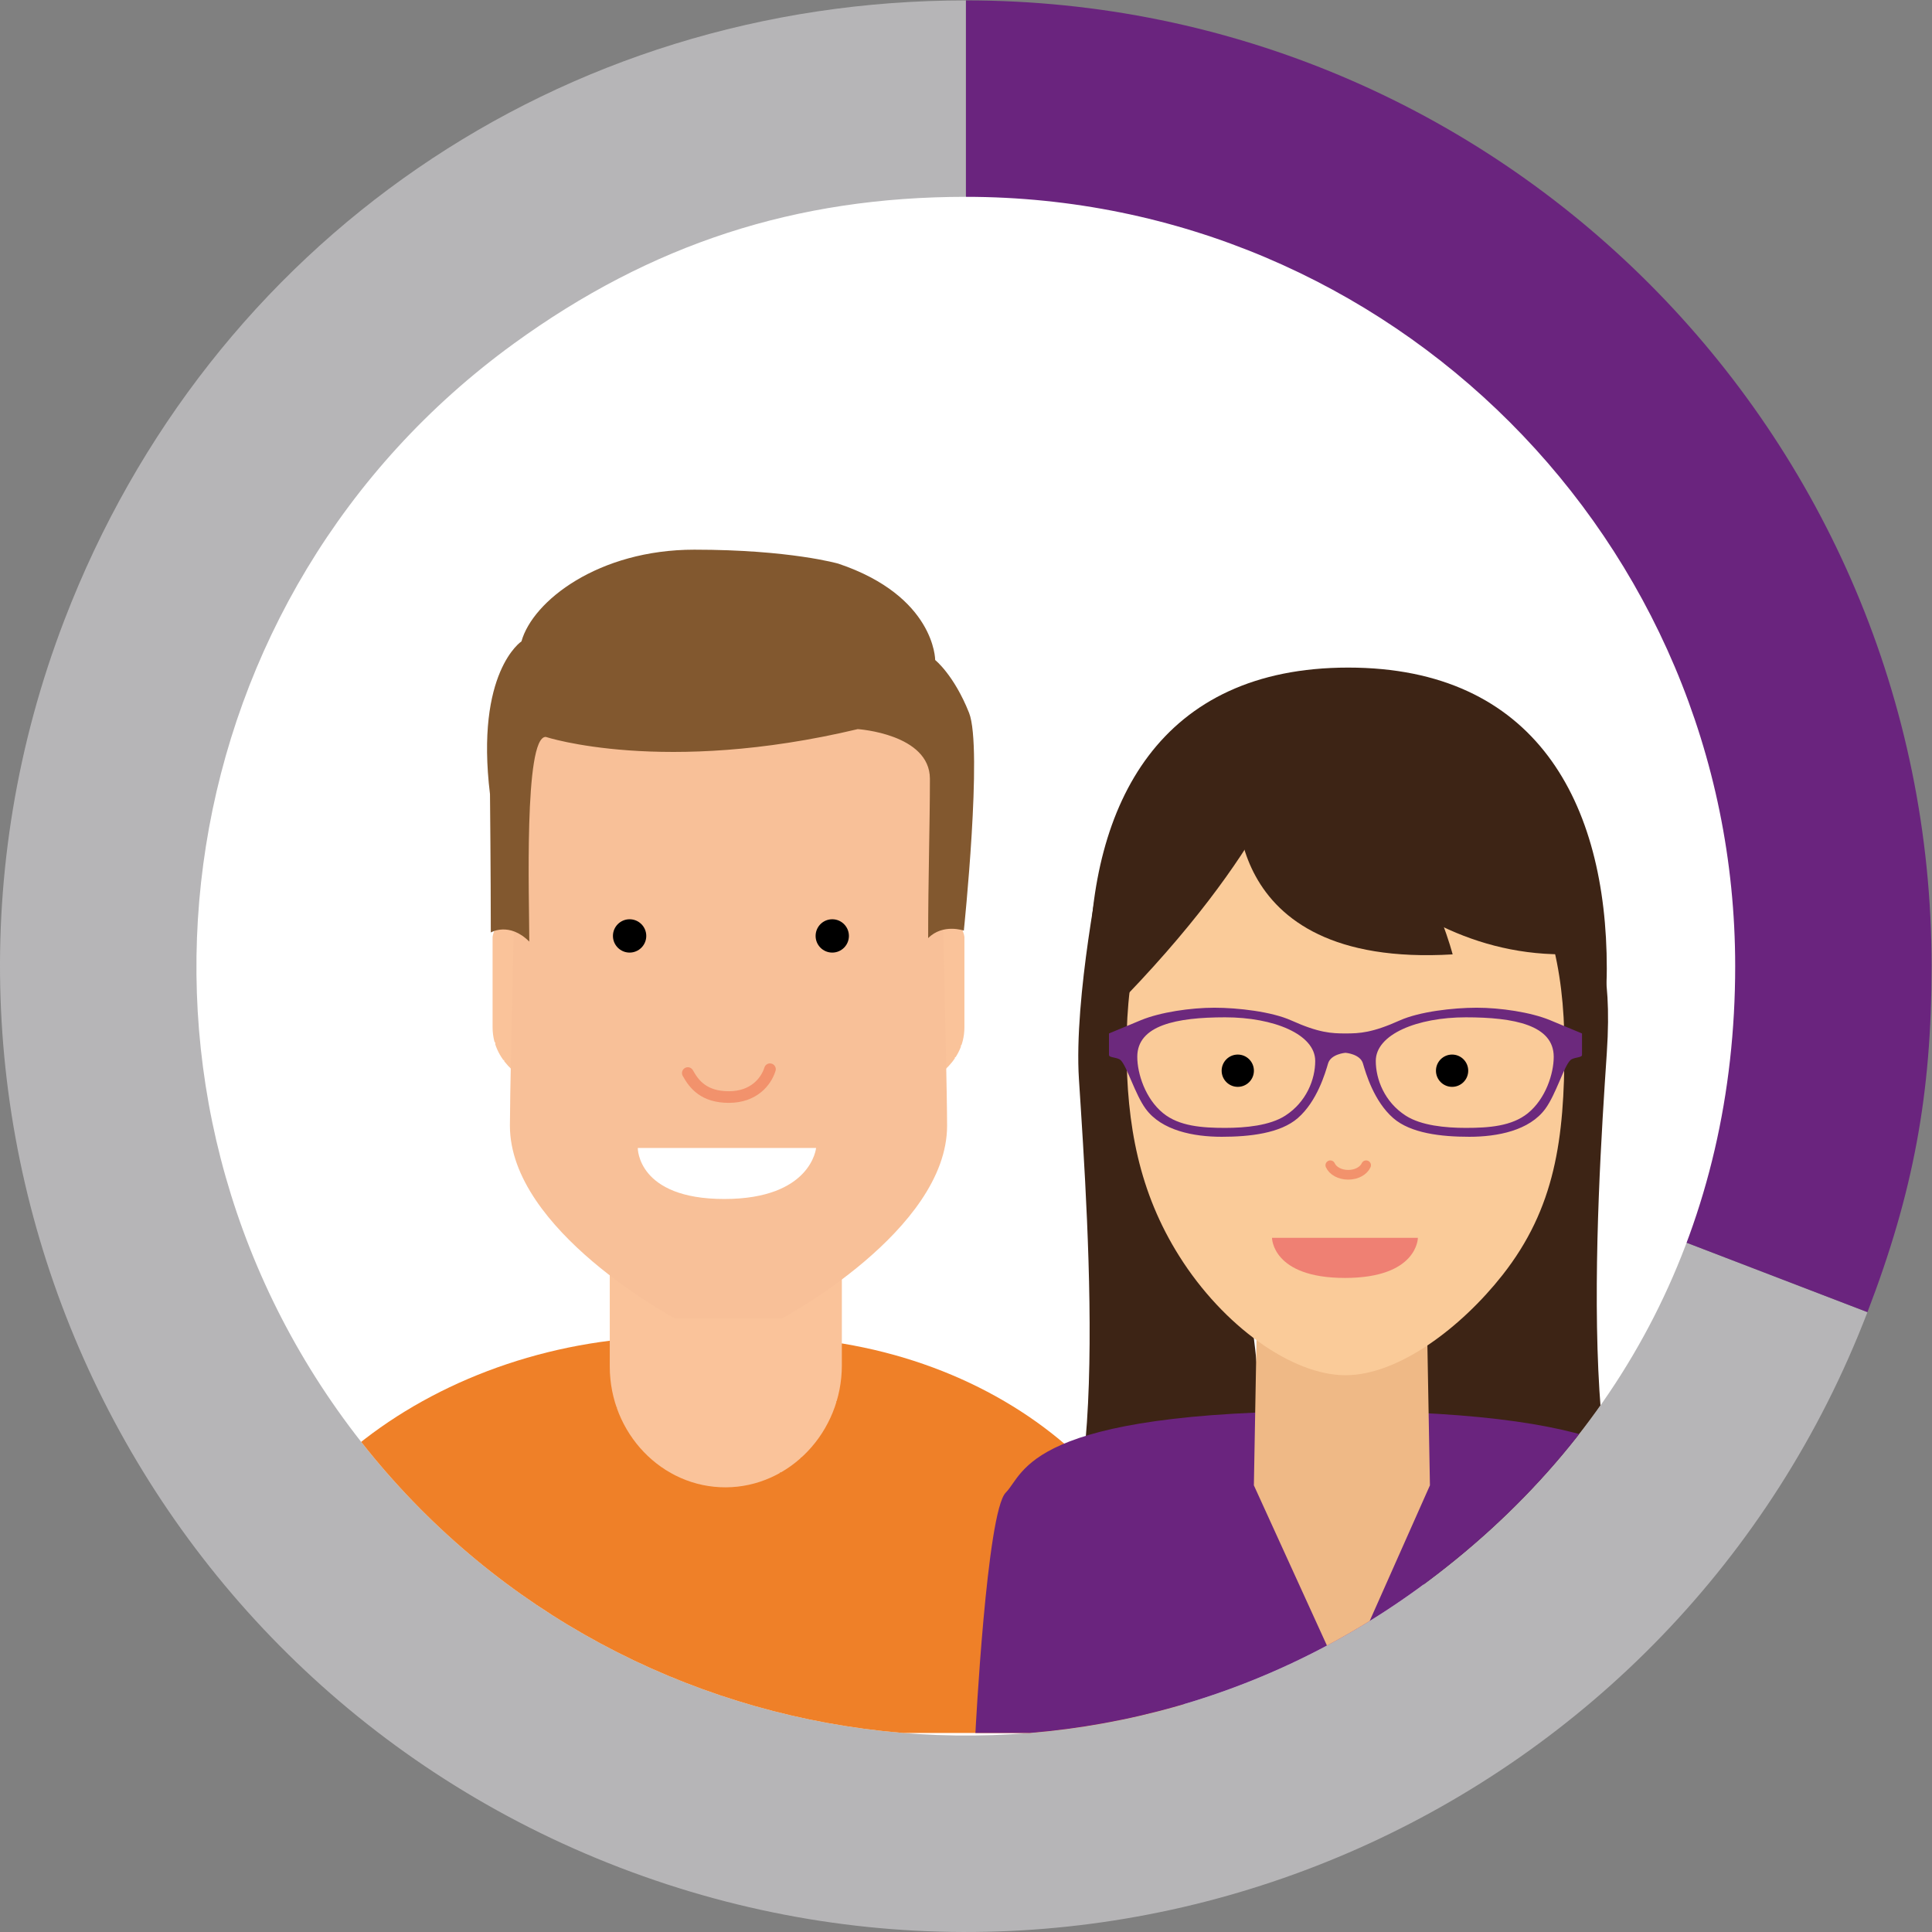 <?xml version="1.0" encoding="UTF-8" standalone="no"?>
<svg
   xmlns:dc="http://purl.org/dc/elements/1.1/"
   xmlns:cc="http://creativecommons.org/ns#"
   xmlns:rdf="http://www.w3.org/1999/02/22-rdf-syntax-ns#"
   xmlns:svg="http://www.w3.org/2000/svg"
   xmlns="http://www.w3.org/2000/svg"
   viewBox="0 0 86.84 86.84"
   height="86.84"
   width="86.84"
   xml:space="preserve"
   id="svg2"
   version="1.1"><rect x="0" y="0" width="86.84" height="86.84" fill="#808080" stroke="none"/><defs
     id="defs6"><clipPath
       id="clipPath28"
       clipPathUnits="userSpaceOnUse"><path
         id="path26"
         d="M 173.188,535.543 C 57.277,451.332 31.586,289.102 115.801,173.184 200.008,57.273 362.234,31.582 478.152,115.801 c 69.543,50.527 106.934,123.906 106.934,209.871 0,143.269 -116.141,259.422 -259.402,259.422 -57.317,0 -106.125,-15.86 -152.496,-49.551" /></clipPath><clipPath
       id="clipPath38"
       clipPathUnits="userSpaceOnUse"><path
         id="path36"
         d="m 244.406,307.383 c -21.371,0 -38.797,-18.211 -38.797,-40.617 v -76.063 c 0,-22.519 17.606,-40.859 39.129,-40.762 21.532,0.106 39.129,18.622 39.129,41.153 v 75.008 c 0,22.531 -17.597,41.101 -39.129,41.281 -0.109,0 -0.218,0 -0.332,0" /></clipPath><clipPath
       id="clipPath44"
       clipPathUnits="userSpaceOnUse"><path
         id="path42"
         d="m 205.609,149.836 h 78.258 V 307.379 H 205.609 Z" /></clipPath><linearGradient
       id="linearGradient50"
       gradientTransform="matrix(0,596.391,336.451,0,2669.34,9034.69)"
       gradientUnits="userSpaceOnUse"
       y2="0"
       x2="0.895"
       y1="0"
       x1="0"><stop
         id="stop46"
         offset="0"
         style="stop-opacity:1;stop-color:#fac39a" /><stop
         id="stop48"
         offset="1"
         style="stop-opacity:1;stop-color:#f5a46f" /></linearGradient><clipPath
       id="clipPath60"
       clipPathUnits="userSpaceOnUse"><path
         id="path58"
         d="m 312.363,334.703 v -48.211 c 0,0 12.832,5.5 12.832,18.602 v 30.39 c 0,0 -0.527,5.766 -6.027,5.766 -4.832,0 -6.805,-6.547 -6.805,-6.547" /></clipPath><clipPath
       id="clipPath66"
       clipPathUnits="userSpaceOnUse"><path
         id="path64"
         d="m 312.359,286.488 h 12.84 v 54.758 H 312.359 Z" /></clipPath><linearGradient
       id="linearGradient72"
       gradientTransform="matrix(48.629,0,0,-247.418,3093.68,9779.34)"
       gradientUnits="userSpaceOnUse"
       y2="0"
       x2="0.895"
       y1="0"
       x1="0"><stop
         id="stop68"
         offset="0"
         style="stop-opacity:1;stop-color:#fac39a" /><stop
         id="stop70"
         offset="1"
         style="stop-opacity:1;stop-color:#f5a46f" /></linearGradient><clipPath
       id="clipPath82"
       clipPathUnits="userSpaceOnUse"><path
         id="path80"
         d="m 166.098,335.484 v -30.39 c 0,-13.102 12.84,-18.602 12.84,-18.602 v 48.211 c 0,0 -1.981,6.547 -6.809,6.547 -5.508,0 -6.031,-5.766 -6.031,-5.766" /></clipPath><clipPath
       id="clipPath88"
       clipPathUnits="userSpaceOnUse"><path
         id="path86"
         d="m 166.098,286.488 h 12.84 v 54.758 H 166.098 Z" /></clipPath><linearGradient
       id="linearGradient94"
       gradientTransform="matrix(48.629,0,0,-247.418,2539.67,9779.34)"
       gradientUnits="userSpaceOnUse"
       y2="0"
       x2="0.895"
       y1="0"
       x1="0"><stop
         id="stop90"
         offset="0"
         style="stop-opacity:1;stop-color:#fac39a" /><stop
         id="stop92"
         offset="1"
         style="stop-opacity:1;stop-color:#f5a46f" /></linearGradient><clipPath
       id="clipPath104"
       clipPathUnits="userSpaceOnUse"><path
         id="path102"
         d="M 173.188,535.543 C 57.277,451.332 31.586,289.102 115.801,173.184 200.008,57.273 362.234,31.582 478.152,115.801 c 69.543,50.527 106.934,123.906 106.934,209.871 0,143.269 -116.141,259.422 -259.402,259.422 -57.317,0 -106.125,-15.86 -152.496,-49.551" /></clipPath></defs><g
     transform="matrix(1.333,0,0,-1.333,0,86.84)"
     id="g10"><g
       transform="scale(0.1)"
       id="g12"><g
         transform="scale(10)"
         id="g14" /><path
         id="path16"
         style="fill:#b6b5b7;fill-opacity:1;fill-rule:nonzero;stroke:none"
         d="M 325.711,325.707 629.695,209.012 C 565.242,41.121 376.902,-42.734 209.016,21.719 41.125,86.172 -42.734,274.512 21.719,442.398 70.695,569.996 189.035,651.328 325.711,651.328 V 325.707" /><path
         id="path18"
         style="fill:#6a247e;fill-opacity:1;fill-rule:nonzero;stroke:none"
         d="m 325.711,325.707 v 325.621 c 179.824,0 325.617,-145.793 325.617,-325.621 0,-43.16 -6.164,-76.402 -21.633,-116.695 L 325.711,325.707" /><path
         id="path20"
         style="fill:#ffffff;fill-opacity:1;fill-rule:nonzero;stroke:none"
         d="m 325.672,585.094 c -57.309,0 -106.117,-15.86 -152.481,-49.543 C 57.285,451.332 31.582,289.102 115.793,173.191 200.012,57.285 362.246,31.582 478.152,115.801 c 69.551,50.527 106.946,123.914 106.946,209.871 0,143.269 -116.153,259.422 -259.426,259.422" /><g
         id="g22"><g
           clip-path="url(#clipPath28)"
           id="g24"><path
             id="path30"
             style="fill:#ef8028;fill-opacity:1;fill-rule:nonzero;stroke:none"
             d="m 399.656,67.109 -0.761,16.023 c 0,64.707 -63.79,117.648 -143.594,117.648 H 228.117 C 148.309,200.781 77.754,147.84 77.754,83.133 L 76.981,67.109 H 399.656" /></g></g><g
         id="g32"><g
           clip-path="url(#clipPath38)"
           id="g34"><g
             clip-path="url(#clipPath44)"
             id="g40"><path
               id="path52"
               style="fill:url(#linearGradient50);fill-opacity:1;fill-rule:nonzero;stroke:none"
               d="m 242,149 v 1 h -6 v 1 h -4 v 1 h -3 v 1 h -2 v 1 h -1 v 1 h -2 v 1 h -2 v 1 h -1 v 1 h -1 v 1 h -1 v 1 h -1 v 1 h -2 v 2 h -1 v 1 h -1 v 1 h -1 v 2 h -1 v 1 h -1 v 2 h -1 v 2 h -1 v 2 h -1 v 3 h -1 v 3 h -1 v 5 h -1 v 87 h 1 v 5 h 1 v 4 h 1 v 3 h 1 v 2 h 1 v 2 h 1 v 1 h 1 v 2 h 1 v 1 h 1 v 1 h 1 v 2 h 1 v 1 h 1 v 1 h 1 v 1 h 1 v 1 h 2 v 1 h 1 v 1 h 1 v 1 h 2 v 1 h 2 v 1 h 2 v 1 h 2 v 1 h 3 v 1 h 5 v 1 h 11 v -1 h 5 v -1 h 3 v -1 h 2 v -1 h 2 v -1 h 2 v -1 h 2 v -1 h 1 v -1 h 1 v -1 h 2 v -1 h 1 v -1 h 1 v -1 h 1 v -1 h 1 v -1 h 1 v -2 h 1 v -1 h 1 v -1 h 1 v -2 h 1 v -2 h 1 v -2 h 1 v -2 h 1 v -4 h 1 v -3 h 1 v -93 h -1 v -3 h -1 v -4 h -1 v -2 h -1 v -2 h -1 v -2 h -1 v -2 h -1 v -1 h -1 v -1 h -1 v -1 h -1 v -2 h -1 v -1 h -1 v -1 h -2 v -1 h -1 v -1 h -1 v -1 h -1 v -1 h -2 v -1 h -2 v -1 h -1 v -1 h -2 v -1 h -3 v -1 h -3 v -1 h -6 v -1" /></g></g></g><g
         id="g54"><g
           clip-path="url(#clipPath60)"
           id="g56"><g
             clip-path="url(#clipPath66)"
             id="g62"><path
               id="path74"
               style="fill:url(#linearGradient72);fill-opacity:1;fill-rule:nonzero;stroke:none"
               d="m 312,286 v 51 h 1 v 2 h 1 v 1 h 1 v 1 h 2 v 1 h 5 v -1 h 1 v -1 h 1 v -1 h 1 v -2 h 1 v -35 h -1 v -3 h -1 v -3 h -1 v -1 h -1 v -2 h -1 v -1 h -1 v -1 h -1 v -1 h -1 v -1 h -1 v -1 h -2 v -1 h -1 v -1" /></g></g></g><g
         id="g76"><g
           clip-path="url(#clipPath82)"
           id="g78"><g
             clip-path="url(#clipPath88)"
             id="g84"><path
               id="path96"
               style="fill:url(#linearGradient94);fill-opacity:1;fill-rule:nonzero;stroke:none"
               d="m 177,286 v 1 h -1 v 1 h -1 v 1 h -2 v 1 h -1 v 1 h -1 v 1 h -1 v 2 h -1 v 1 h -1 v 1 h -1 v 4 h -1 v 39 h 1 v 1 h 1 v 1 h 2 v 1 h 4 v -1 h 2 v -1 h 1 v -1 h 1 v -2 h 1 v -51" /></g></g></g><g
         id="g98"><g
           clip-path="url(#clipPath104)"
           id="g100"><path
             id="path106"
             style="fill:#f8c098;fill-opacity:1;fill-rule:nonzero;stroke:none"
             d="m 280.754,432.227 c -10.848,0 -23.078,0.25 -29.609,0.402 v 0.113 c 0,0 -0.989,-0.019 -2.68,-0.047 -1.277,0.028 -2.031,0.047 -2.031,0.047 v -0.086 c -7.977,-0.152 -24.391,-0.429 -35.899,-0.429 -30.906,0 -35.629,-25.942 -35.629,-25.942 0,0 -2.968,-116.59 -2.968,-134.41 0,-35.324 55.64,-64.973 55.64,-64.973 h 36.137 c 0,0 55.64,29.649 55.64,64.973 0,17.82 -2.968,134.41 -2.968,134.41 0,0 -4.707,25.942 -35.633,25.942" /><path
             id="path108"
             style="fill:#ffffff;fill-opacity:1;fill-rule:nonzero;stroke:none"
             d="m 215.059,264.375 h 60.121 c 0,0 -1.575,-17.207 -30.961,-17.207 -29.391,0 -29.16,17.207 -29.16,17.207" /><path
             id="path110"
             style="fill:#82582f;fill-opacity:1;fill-rule:nonzero;stroke:none"
             d="m 289.238,405.605 c 0,0 24.325,-1.582 24.325,-16.781 0,-15.203 -0.594,-33.867 -0.594,-53.687 5.027,5.019 12.031,2.527 12.031,2.527 0,0 6.434,61.672 1.766,73.43 -5.078,12.777 -11.426,17.812 -11.426,17.812 0,0 0,21.489 -32.637,32.489 0,0 -16.277,4.718 -48.59,4.718 -32.316,0 -54.48,-17.289 -58.277,-30.918 0,0 -15.633,-10.312 -10.613,-51.523 0,0 0.273,-26.731 0.273,-46.637 0,0 6.188,3.719 12.981,-3.082 0,14.152 -1.883,69.031 5.535,69.031 0,0 39.523,-13 105.226,2.621" /><path
             id="path112"
             style="fill:none;stroke:#f2926c;stroke-width:3.92;stroke-linecap:round;stroke-linejoin:round;stroke-miterlimit:10;stroke-dasharray:none;stroke-opacity:1"
             d="m 231.926,289.637 c 2.129,-3.856 5.461,-8.094 13.847,-8.094 8.407,0 12.567,5.223 13.856,9.383" /><path
             id="path114"
             style="fill:#000000;fill-opacity:1;fill-rule:nonzero;stroke:none"
             d="m 217.918,335.875 c 0,-3.102 -2.52,-5.621 -5.621,-5.621 -3.098,0 -5.617,2.519 -5.617,5.621 0,3.098 2.519,5.617 5.617,5.617 3.101,0 5.621,-2.519 5.621,-5.617" /><path
             id="path116"
             style="fill:#000000;fill-opacity:1;fill-rule:nonzero;stroke:none"
             d="m 275.02,335.875 c 0,-3.102 2.507,-5.621 5.617,-5.621 3.101,0 5.613,2.519 5.613,5.621 0,3.098 -2.512,5.617 -5.613,5.617 -3.11,0 -5.617,-2.519 -5.617,-5.617" /><path
             id="path118"
             style="fill:#3d2415;fill-opacity:1;fill-rule:nonzero;stroke:none"
             d="m 371.473,361 c 0,0 -9.453,-45.801 -7.657,-73.492 3.254,-50.379 11.504,-167.442 -17.597,-167.442 0,0 37.383,-37.382 64.094,-10.671 26.699,26.699 9.179,111.875 9.179,111.875 l -9.179,60.535 -38.84,79.195" /><path
             id="path120"
             style="fill:#3d2415;fill-opacity:1;fill-rule:nonzero;stroke:none"
             d="m 537.734,333.668 c 0,0 6.133,-6.691 4.071,-37.313 -3.348,-49.804 -11.582,-176.277 21.914,-176.277 0,0 -44.824,-37.394 -76.836,-10.695 -32.031,26.711 -11.004,111.887 -11.004,111.887 l 11.004,60.527 50.851,51.871" /><path
             id="path122"
             style="fill:#6a247e;fill-opacity:1;fill-rule:nonzero;stroke:none"
             d="M 574.344,67.109 H 328.906 c 0,0 3.809,74.618 10.235,81.055 6.433,6.434 6.836,27.508 111.023,27.508 104.211,0 108.41,-21.973 113.938,-27.508 5.527,-5.535 10.242,-81.055 10.242,-81.055" /><path
             id="path124"
             style="fill:#efb986;fill-opacity:1;fill-rule:nonzero;stroke:none"
             d="m 482.168,150.613 -29.297,-65.945 -30.07,65.945 2.004,110.645 h 55.359 l 2.004,-110.645" /><path
             id="path126"
             style="fill:#3d2415;fill-opacity:1;fill-rule:nonzero;stroke:none"
             d="m 367.41,324.867 c 0,-56.027 39.035,-101.48 87.199,-101.48 48.164,0 87.196,45.453 87.196,101.48 0,56.031 -23.965,101.488 -87.196,101.488 -63.234,0 -87.199,-45.457 -87.199,-101.488" /><path
             id="path128"
             style="fill:#facb99;fill-opacity:1;fill-rule:nonzero;stroke:none"
             d="m 379.863,298.316 c 0,-26.168 4.246,-48.933 17.774,-70.406 14.863,-23.644 38.125,-40.168 56.043,-40.168 17.922,0 39.074,16.153 52.941,33.762 17.781,22.586 20.906,45.937 20.906,76.812 0,55.024 -23.894,87.571 -73.847,87.571 -49.93,0 -73.817,-32.547 -73.817,-87.571" /><path
             id="path130"
             style="fill:#3d2415;fill-opacity:1;fill-rule:nonzero;stroke:none"
             d="m 436.816,399.52 c 0,0 -7.519,-33.821 -61.914,-88.813 0,0 -15.988,31.859 23.465,78.203 23.418,27.52 38.449,10.61 38.449,10.61" /><path
             id="path132"
             style="fill:#3d2415;fill-opacity:1;fill-rule:nonzero;stroke:none"
             d="m 429.395,393.355 c 0,0 36.785,-67.792 103.574,-63.492 0,0 2.097,39.961 -59.289,69.867 -36.446,17.758 -44.285,-6.375 -44.285,-6.375" /><path
             id="path134"
             style="fill:#3d2415;fill-opacity:1;fill-rule:nonzero;stroke:none"
             d="m 417.371,385.887 c 0,0 -8.035,-61.02 72.453,-56.239 0,0 -18.859,74.61 -72.453,56.239" /><path
             id="path136"
             style="fill:#000000;fill-opacity:1;fill-rule:nonzero;stroke:none"
             d="m 495.078,290.422 c 0,-3 -2.433,-5.442 -5.441,-5.442 -2.996,0 -5.438,2.442 -5.438,5.442 0,3.004 2.442,5.445 5.438,5.445 3.008,0 5.441,-2.441 5.441,-5.445" /><path
             id="path138"
             style="fill:#000000;fill-opacity:1;fill-rule:nonzero;stroke:none"
             d="m 422.813,290.422 c 0,-3 -2.434,-5.442 -5.442,-5.442 -2.996,0 -5.437,2.442 -5.437,5.442 0,3.004 2.441,5.445 5.437,5.445 3.008,0 5.442,-2.441 5.442,-5.445" /><path
             id="path140"
             style="fill:#ef8073;fill-opacity:1;fill-rule:nonzero;stroke:none"
             d="m 478.105,234.082 c 0,0 0,-13.535 -24.601,-13.535 -24.59,0 -24.59,13.535 -24.59,13.535 h 49.191" /><path
             id="path142"
             style="fill:none;stroke:#f2926c;stroke-width:3.26;stroke-linecap:round;stroke-linejoin:round;stroke-miterlimit:10;stroke-dasharray:none;stroke-opacity:1"
             d="m 448.574,258.547 c 0.84,-1.867 3.203,-3.215 6.035,-3.215 2.832,0 5.204,1.348 6.043,3.215" /><path
             id="path144"
             style="fill:#6c297d;fill-opacity:1;fill-rule:nonzero;stroke:none"
             d="m 522.625,307.484 c -6.453,2.661 -16.707,4.18 -24.687,4.18 -7.969,0 -19.375,-1.328 -25.965,-4.297 -9.27,-4.168 -13.528,-4.379 -18.274,-4.379 -4.746,0 -9.011,0.211 -18.269,4.379 -6.602,2.969 -17.989,4.297 -25.969,4.297 -7.988,0 -18.231,-1.519 -24.695,-4.18 -6.446,-2.66 -10.821,-4.496 -10.821,-4.496 v -7.273 c 0,-0.949 2.871,-0.715 3.934,-1.731 2.148,-2.062 4.855,-11.515 8.418,-16.379 5.371,-7.363 16.152,-9.46 25.644,-9.46 9.493,0 19.758,1.171 25.657,6.289 6.543,5.695 9.265,15.203 10.222,18.437 0.938,3.164 5.723,3.582 5.879,3.594 0.156,-0.012 4.953,-0.43 5.879,-3.594 0.949,-3.234 3.684,-12.742 10.227,-18.437 5.886,-5.118 16.152,-6.289 25.652,-6.289 9.492,0 20.273,2.097 25.637,9.46 3.562,4.864 6.269,14.317 8.437,16.379 1.043,1.016 3.914,0.782 3.914,1.731 v 7.273 c 0,0 -4.355,1.836 -10.82,4.496 m -89.246,-32.222 c -5.188,-3.34 -13.379,-4.121 -20.266,-4.121 -7.742,0 -15.508,0.558 -20.918,4.961 -6.015,4.894 -8.711,13.378 -8.711,19.003 0,10.68 13.274,13.321 29.629,13.321 16.379,0 30.371,-5.723 30.371,-14.715 0,-6.203 -2.957,-13.848 -10.105,-18.449 m 81.824,0.84 c -5.418,-4.403 -13.172,-4.961 -20.926,-4.961 -6.867,0 -15.078,0.781 -20.265,4.121 -7.149,4.601 -10.106,12.246 -10.106,18.449 0,8.992 14.004,14.715 30.371,14.715 16.356,0 29.629,-2.641 29.629,-13.321 0,-5.625 -2.687,-14.109 -8.703,-19.003" /></g></g></g></g></svg>